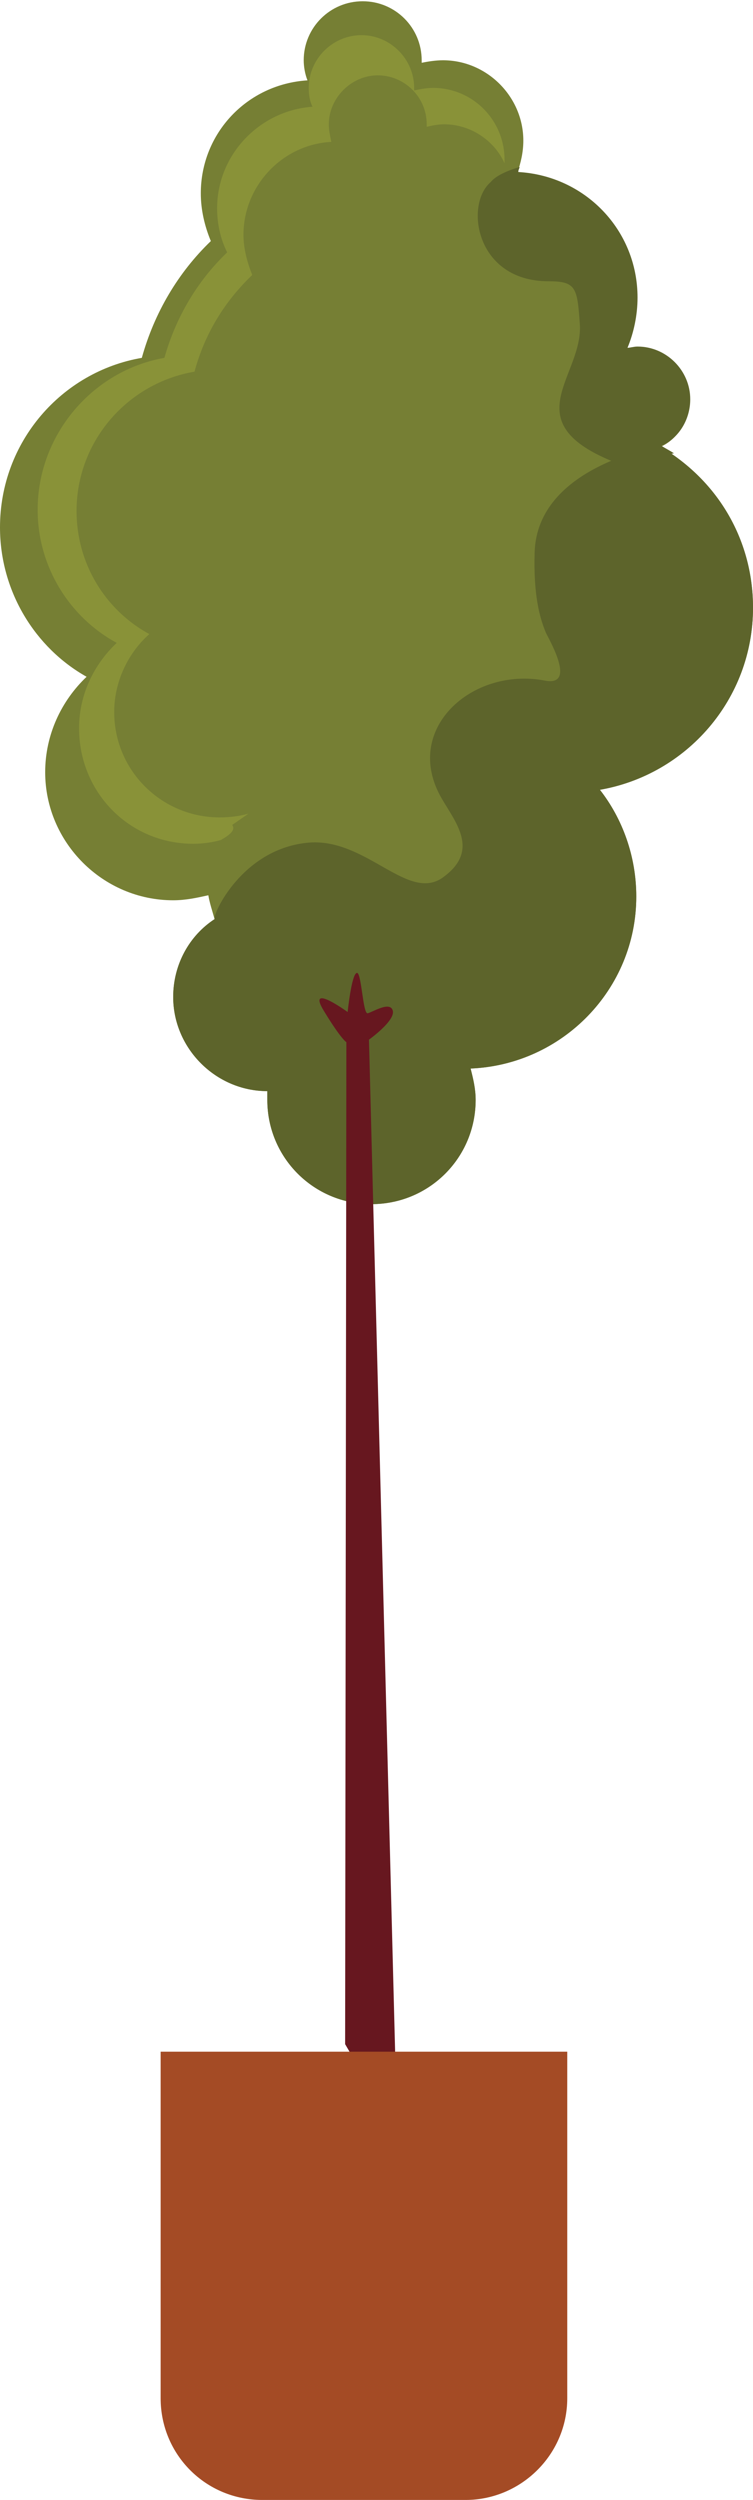 <?xml version="1.0" encoding="UTF-8"?>
<svg xmlns="http://www.w3.org/2000/svg" onmouseup="{ if(window.parent.document.onmouseup) window.parent.document.onmouseup(arguments[0]);}" xml:space="preserve" style="enable-background:new 0 0 60 199.1;" viewBox="0 0 60 199.1" y="0px" x="0px" id="Layer_2_00000183243322538364967270000007961533148498387593_" version="1.1" xmlns:xlink="http://www.w3.org/1999/xlink"><style type="text/css">
	.st0{fill-rule:evenodd;clip-rule:evenodd;fill:#767F34;}
	.st1{fill-rule:evenodd;clip-rule:evenodd;fill:#5D642B;}
	.st2{fill-rule:evenodd;clip-rule:evenodd;fill:#899238;}
	.st3{fill-rule:evenodd;clip-rule:evenodd;fill:#67171F;}
	.st4{fill-rule:evenodd;clip-rule:evenodd;fill:#A44B25;}
</style><g id="Layer_1-2"><g><path data-cppathid="10000" d="M16.6,71.3c-0.9,0.2-1.8,0.4-2.8,0.4c-5.6,0-10.2-4.6-10.2-10.2c0-3,1.3-5.7,3.3-7.6C2.8,51.6,0,47.1,0,42    c0-6.8,4.9-12.4,11.3-13.5c1-3.6,2.9-6.8,5.5-9.3C16.3,18,16,16.7,16,15.4c0-4.8,3.7-8.7,8.5-9c-0.2-0.5-0.3-1.1-0.3-1.6    c0-2.6,2.1-4.7,4.7-4.7s4.7,2.1,4.7,4.7c0,0.1,0,0.2,0,0.2c0.5-0.1,1.1-0.2,1.7-0.2c3.5,0,6.4,2.9,6.4,6.4c0,0.9-0.2,1.8-0.5,2.6    c5.3,0.3,9.5,4.6,9.5,10c0,1.4-0.3,2.8-0.8,4c0.2,0,0.5-0.1,0.8-0.1c2.3,0,4.2,1.9,4.2,4.2c0,1.6-0.9,3.1-2.3,3.7    C57,38.1,60,42.8,60,48.4c0,7.3-5.3,13.3-12.2,14.5c1.8,2.3,2.9,5.3,2.9,8.5c0,7.4-5.9,13.4-13.2,13.7c0.2,0.8,0.4,1.6,0.4,2.5    c0,4.6-3.7,8.3-8.3,8.3s-8.3-3.7-8.3-8.3c0-0.2,0-0.5,0-0.7h0c-4.1,0-7.5-3.4-7.5-7.5c0-2.6,1.3-4.9,3.3-6.2    C16.9,72.5,16.7,71.9,16.6,71.3L16.6,71.3z" class="st0"/><path data-cppathid="10001" d="M41.4,13.3c0,0.1-0.1,0.2-0.1,0.4c5.3,0.3,9.5,4.6,9.5,10c0,1.4-0.3,2.8-0.8,4c0.2,0,0.5-0.1,0.8-0.1    c2.3,0,4.2,1.9,4.2,4.2c0,1.6-0.9,3.1-2.3,3.7c0.3,0.2,0.7,0.4,1,0.6c-2.4,0.5-4.6,0.8-5,0.6c-7.7-3.2-2.2-6.8-2.5-10.9    c-0.2-2.9-0.3-3.4-2.5-3.4c-5.8,0-6.7-6.1-4.6-7.9C39.5,14,40.4,13.6,41.4,13.3z" class="st1"/><path data-cppathid="10002" d="M52.5,35.5C57,38.1,60,42.8,60,48.4c0,7.3-5.3,13.3-12.2,14.5c1.8,2.3,2.9,5.3,2.9,8.5    c0,7.4-5.9,13.4-13.2,13.7c0.2,0.8,0.4,1.6,0.4,2.5c0,4.6-3.7,8.3-8.3,8.3s-8.3-3.7-8.3-8.3c0-0.2,0-0.5,0-0.7h0    c-4.1,0-7.5-3.4-7.5-7.5c0-2.6,1.3-4.9,3.3-6.2c-0.2-0.3,2.2-5.7,7.6-6.1c4.6-0.3,7.9,4.9,10.7,2.7c2.8-2.1,0.9-4.3-0.2-6.2    c-3.2-5.5,2.4-10.5,8.2-9.4c2.5,0.5,0.5-3,0.1-3.8c-0.5-1.2-1-3-0.9-6.4C42.8,37.1,52.5,35.6,52.5,35.5L52.5,35.5z" class="st1"/><path data-cppathid="10003" d="M17.6,66.9c-0.7,0.2-1.5,0.3-2.2,0.3c-5.1,0-9.1-4.1-9.1-9.2c0-2.7,1.2-5.1,3-6.8C5.6,49.2,3,45.2,3,40.6    c0-6,4.4-11.1,10.1-12.1c0.9-3.2,2.6-6.1,5-8.4c-0.5-1-0.8-2.2-0.8-3.5c0-4.3,3.4-7.8,7.6-8.1c-0.2-0.4-0.3-0.9-0.3-1.5    c0-2.3,1.9-4.2,4.2-4.2s4.2,1.9,4.2,4.2c0,0.1,0,0.1,0,0.2c0.5-0.1,1-0.2,1.5-0.2c3.2,0,5.7,2.6,5.7,5.7c0,0.1,0,0.2,0,0.3    c-0.8-1.8-2.7-3.1-4.8-3.1c-0.5,0-1,0.1-1.4,0.2c0-0.1,0-0.1,0-0.2c0-2.2-1.8-3.9-3.9-3.9s-3.9,1.8-3.9,3.9c0,0.5,0.1,0.9,0.2,1.4    c-3.9,0.2-7,3.5-7,7.4c0,1.1,0.3,2.2,0.7,3.2c-2.2,2.1-3.8,4.7-4.6,7.7c-5.3,0.9-9.4,5.5-9.4,11.1c0,4.2,2.3,7.9,5.8,9.8    c-1.7,1.5-2.8,3.8-2.8,6.2c0,4.7,3.8,8.4,8.4,8.4c0.8,0,1.6-0.1,2.3-0.3v0l-1.3,0.9C18.8,66.1,18.3,66.5,17.6,66.9L17.6,66.9z" class="st2"/><path data-cppathid="10004" d="M27.5,162.8l0.1-79.8c0,0-0.4-0.2-1.8-2.5c-1.4-2.3,1.9,0.1,1.9,0.1s0.3-2.9,0.7-3.1c0.4-0.3,0.5,3.3,0.9,3.2    c0.4-0.1,1.8-1,2-0.2c0.2,0.8-1.9,2.3-1.9,2.3l2.1,81.2h-3.3L27.5,162.8L27.5,162.8z" class="st3"/><path data-cppathid="10005" d="M12.8,163.4h32.4V191c0,4.5-3.7,8.1-8.1,8.1H20.9c-4.5,0-8.1-3.6-8.1-8.1C12.8,191,12.8,163.4,12.8,163.4z" class="st4"/></g></g></svg>